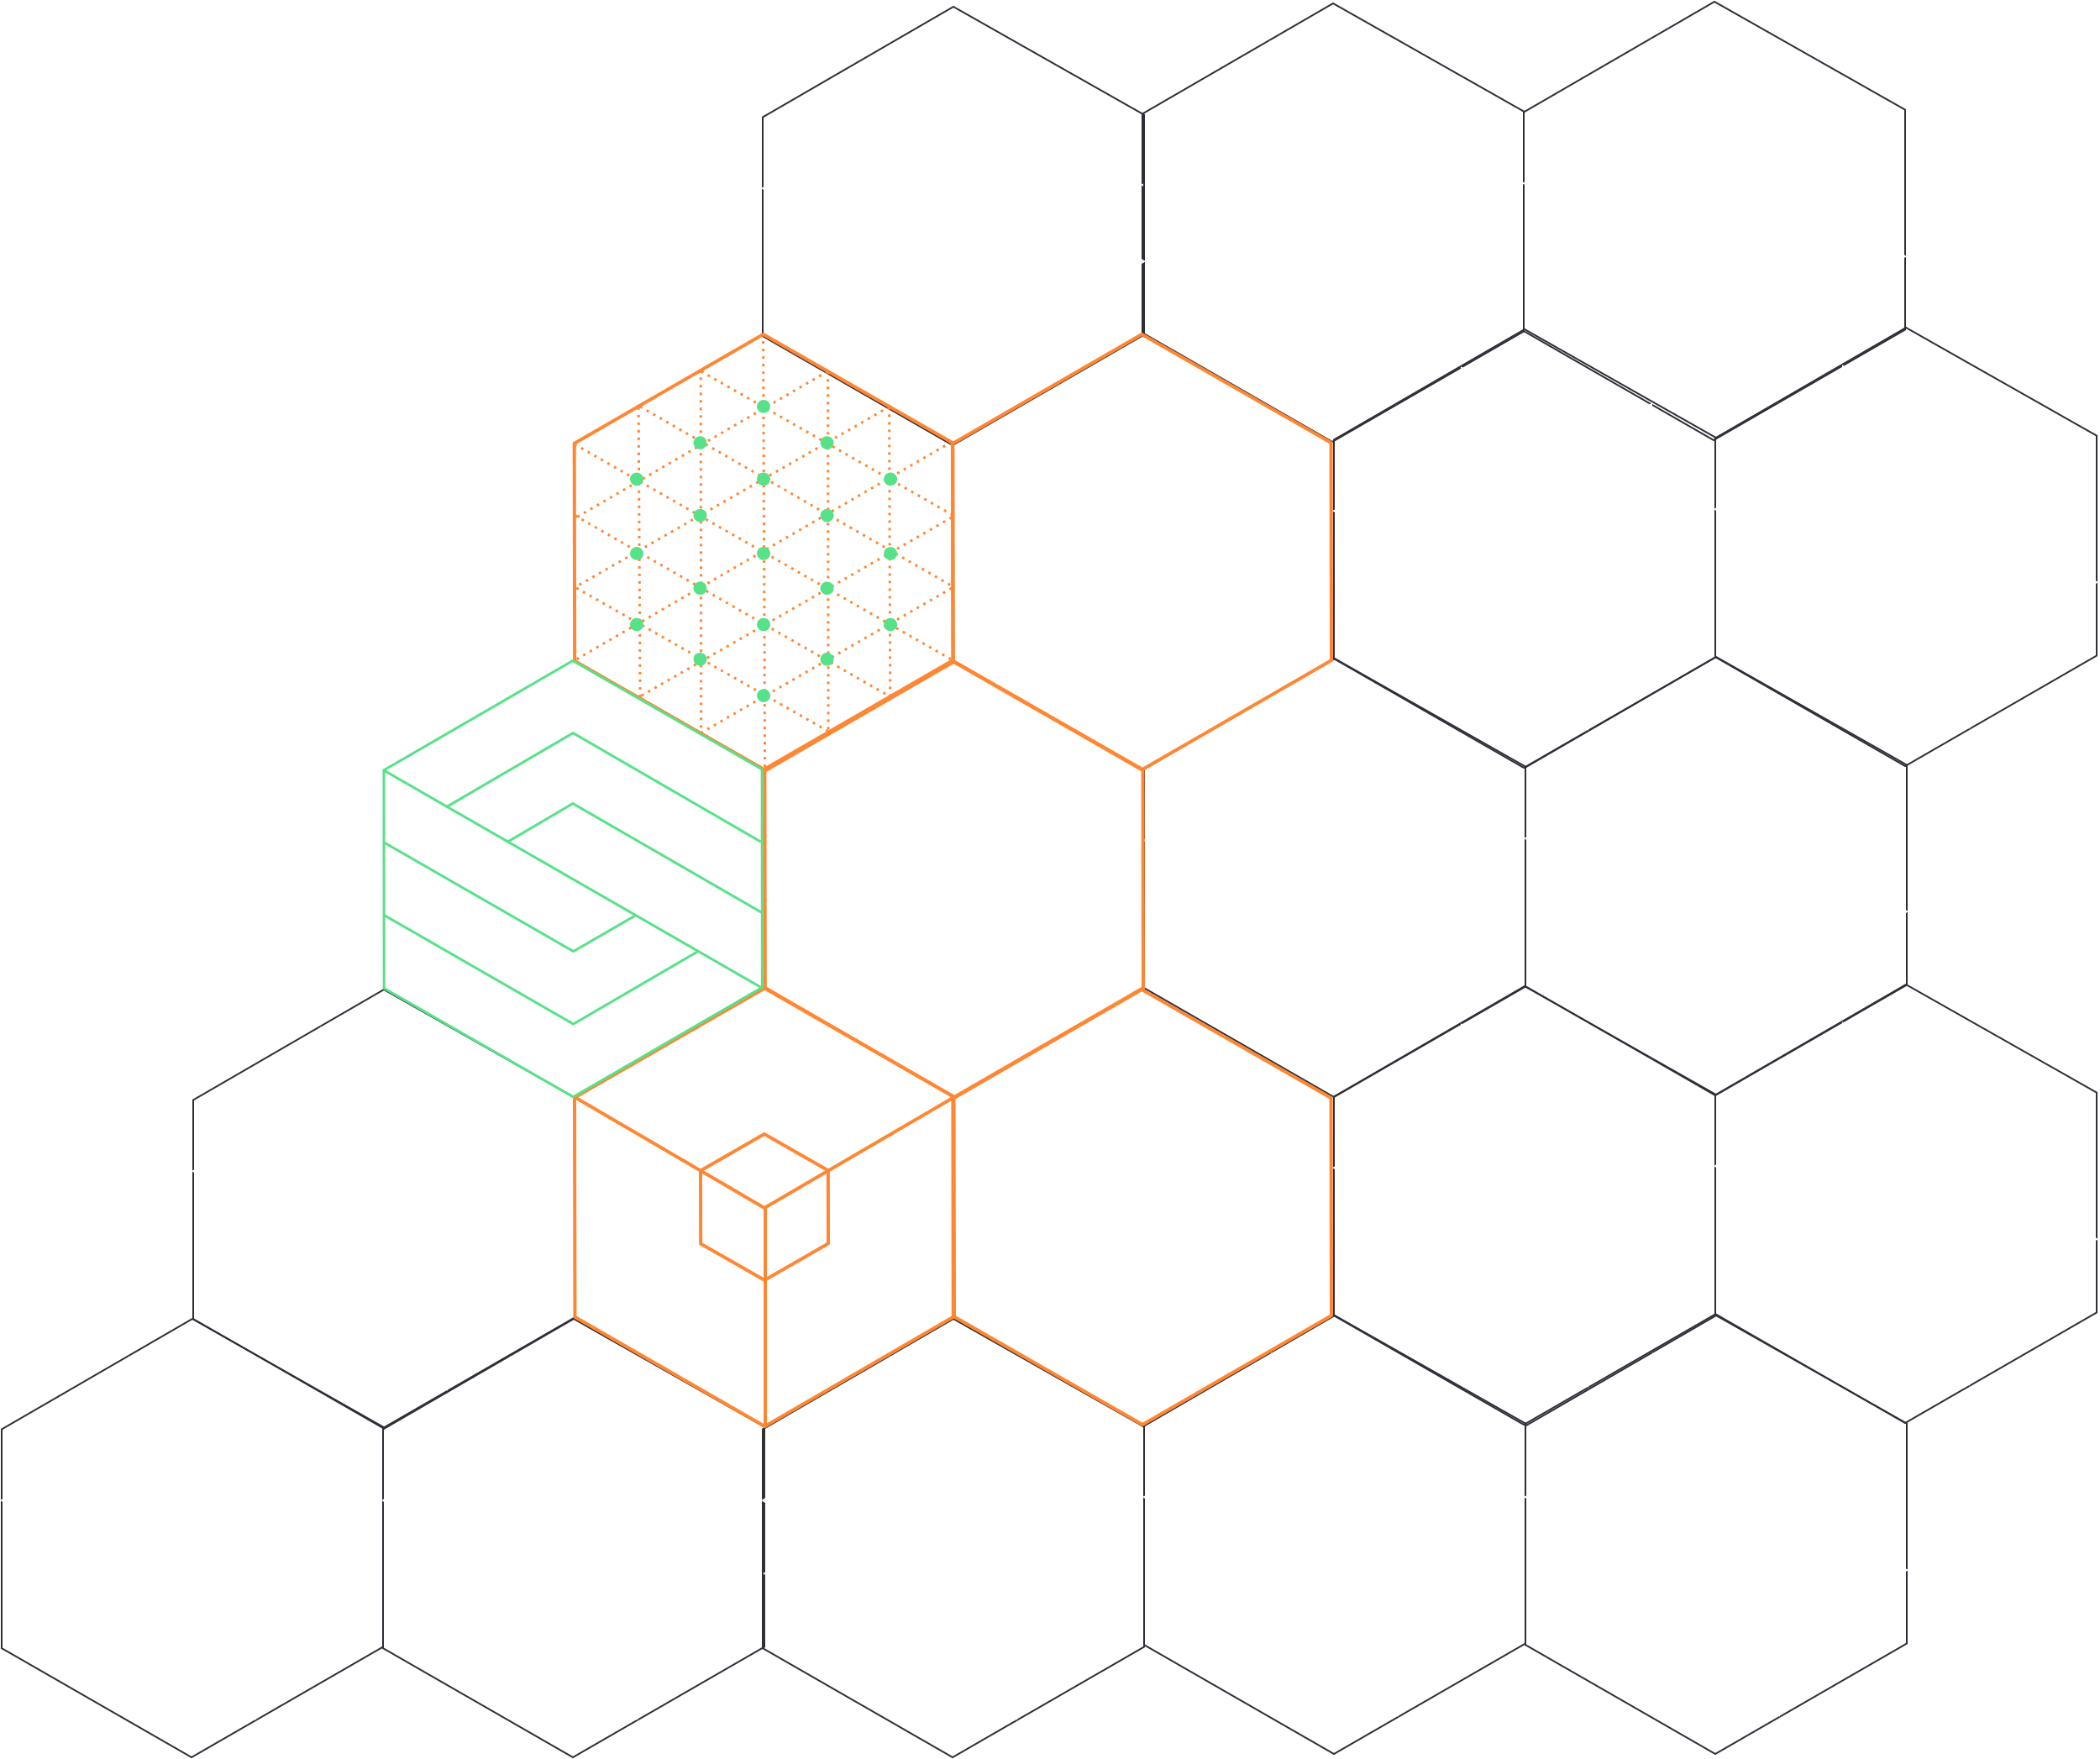 <svg xmlns="http://www.w3.org/2000/svg" viewBox="0 0 1250 1047"><defs><filter id="a"><feColorMatrix in="SourceGraphic" values="0 0 0 0 0.227 0 0 0 0 0.227 0 0 0 0 0.29 0 0 0 1 0"/></filter><filter id="b"><feColorMatrix in="SourceGraphic" values="0 0 0 0 0.267 0 0 0 0 0.267 0 0 0 0 0.31 0 0 0 1 0"/></filter><filter id="c"><feColorMatrix in="SourceGraphic" values="0 0 0 0 0.267 0 0 0 0 0.267 0 0 0 0 0.31 0 0 0 1 0"/></filter><filter id="d"><feColorMatrix in="SourceGraphic" values="0 0 0 0 0.267 0 0 0 0 0.267 0 0 0 0 0.31 0 0 0 1 0"/></filter><filter id="e"><feColorMatrix in="SourceGraphic" values="0 0 0 0 0.267 0 0 0 0 0.267 0 0 0 0 0.31 0 0 0 1 0"/></filter><filter id="f"><feColorMatrix in="SourceGraphic" values="0 0 0 0 0.267 0 0 0 0 0.267 0 0 0 0 0.31 0 0 0 1 0"/></filter><filter id="g"><feColorMatrix in="SourceGraphic" values="0 0 0 0 0.267 0 0 0 0 0.267 0 0 0 0 0.31 0 0 0 1 0"/></filter><filter id="h"><feColorMatrix in="SourceGraphic" values="0 0 0 0 0.267 0 0 0 0 0.267 0 0 0 0 0.31 0 0 0 1 0"/></filter><filter id="i"><feColorMatrix in="SourceGraphic" values="0 0 0 0 0.267 0 0 0 0 0.267 0 0 0 0 0.31 0 0 0 1 0"/></filter><filter id="j"><feColorMatrix in="SourceGraphic" values="0 0 0 0 0.267 0 0 0 0 0.267 0 0 0 0 0.31 0 0 0 1 0"/></filter><filter id="k"><feColorMatrix in="SourceGraphic" values="0 0 0 0 0.267 0 0 0 0 0.267 0 0 0 0 0.31 0 0 0 1 0"/></filter><filter id="l"><feColorMatrix in="SourceGraphic" values="0 0 0 0 0.267 0 0 0 0 0.267 0 0 0 0 0.31 0 0 0 1 0"/></filter><filter id="m"><feColorMatrix in="SourceGraphic" values="0 0 0 0 0.267 0 0 0 0 0.267 0 0 0 0 0.31 0 0 0 1 0"/></filter><filter id="n"><feColorMatrix in="SourceGraphic" values="0 0 0 0 0.267 0 0 0 0 0.267 0 0 0 0 0.31 0 0 0 1 0"/></filter><filter id="o"><feColorMatrix in="SourceGraphic" values="0 0 0 0 0.267 0 0 0 0 0.267 0 0 0 0 0.31 0 0 0 1 0"/></filter><filter id="p"><feColorMatrix in="SourceGraphic" values="0 0 0 0 0.267 0 0 0 0 0.267 0 0 0 0 0.31 0 0 0 1 0"/></filter><filter id="q"><feColorMatrix in="SourceGraphic" values="0 0 0 0 0.455 0 0 0 0 0.455 0 0 0 0 0.502 0 0 0 1 0"/></filter><filter id="r"><feColorMatrix in="SourceGraphic" values="0 0 0 0 1 0 0 0 0 0.902 0 0 0 0 0 0 0 0 1 0"/></filter><filter id="s"><feColorMatrix in="SourceGraphic" values="0 0 0 0 1 0 0 0 0 0.902 0 0 0 0 0 0 0 0 1 0"/></filter><filter id="t"><feColorMatrix in="SourceGraphic" values="0 0 0 0 0.455 0 0 0 0 0.455 0 0 0 0 0.502 0 0 0 1 0"/></filter><filter id="u"><feColorMatrix in="SourceGraphic" values="0 0 0 0 0.455 0 0 0 0 0.455 0 0 0 0 0.502 0 0 0 1 0"/></filter><filter id="v"><feColorMatrix in="SourceGraphic" values="0 0 0 0 0.455 0 0 0 0 0.455 0 0 0 0 0.502 0 0 0 1 0"/></filter></defs><g fill="none" fill-rule="evenodd"><g filter="url(#a)" transform="translate(1 1)"><g filter="url(#b)"><path stroke="#2E2E38" d="M227.498 588L114 653.75v130.32L227 849l114-65.75V652.324z"/><path stroke="#FFF" d="M303 719v-86.397l-37.657 21.603L190 611v43.215l75.343 43.19M265.5 653v86M189 653l-75 43.074 37.708 21.678V803L189 782.261V696.29M152 718l75-43"/><path stroke="#FFF" d="M189 782.788L265.04 826v-43.212L341 739.58 303.023 718l-76.004 43.249M264 784l-75-43"/></g><g filter="url(#c)"><path stroke="#2E2E38" d="M113.498 784L0 849.75v130.32L113 1045l114-65.75V848.324z"/><path stroke="#FFF" d="M189 915v-86.397l-37.657 21.603L76 807v43.215l75.343 43.19M151.5 849v86M75 849L0 892.074l37.708 21.678V999L75 978.261V892.29M38 914l75-43"/><path stroke="#FFF" d="M75 978.788L151.04 1022v-43.212L227 935.58 189.023 914l-76.004 43.249M150 980l-75-43"/></g><g filter="url(#d)"><path stroke="#2E2E38" d="M340.498 784L227 849.75v130.32L340 1045l114-65.75V848.324z"/><path stroke="#FFF" d="M416 915v-86.397l-37.657 21.603L303 807v43.215l75.343 43.19M378.5 849v86M302 849l-75 43.074 37.708 21.678V999L302 978.261V892.29M265 914l75-43"/><path stroke="#FFF" d="M302 978.788L378.04 1022v-43.212L454 935.58 416.023 914l-76.004 43.249M377 980l-75-43"/></g><g filter="url(#e)"><path stroke="#2E2E38" d="M566.498 784L453 849.75v130.32L566 1045l114-65.75V848.324z"/><path stroke="#FFF" d="M642 915v-86.397l-37.657 21.603L529 807v43.215l75.343 43.19M604.5 849v86M528 849l-75 43.074 37.708 21.678V999L528 978.261V892.29M491 914l75-43"/><path stroke="#FFF" d="M528 978.788L604.04 1022v-43.212L680 935.58 642.023 914l-76.004 43.249M603 980l-75-43"/></g><g filter="url(#f)"><path stroke="#2E2E38" d="M793.498 782L680 847.75v130.32L793 1043l114-65.75V846.324z"/><path stroke="#FFF" d="M869 913v-86.397l-37.657 21.603L756 805v43.215l75.343 43.19M831.5 847v86M755 847l-75 43.074 37.708 21.678V997L755 976.261V890.29M718 912l75-43"/><path stroke="#FFF" d="M755 976.788L831.04 1020v-43.212L907 933.58 869.023 912l-76.004 43.249M830 978l-75-43"/></g><g filter="url(#g)"><path stroke="#2E2E38" d="M1020.498 782L907 847.75v130.32l113 64.93 114-65.75V846.324z"/><path stroke="#FFF" d="M1096 913v-86.397l-37.657 21.603L983 805v43.215l75.343 43.19M1058.5 847v86M982 847l-75 43.074 37.708 21.678V997L982 976.261V890.29M945 912l75-43"/><path stroke="#FFF" d="M982 976.788l76.04 43.212v-43.212L1134 933.58 1096.023 912l-76.004 43.249M1057 978l-75-43"/></g><g filter="url(#h)"><path stroke="#2E2E38" d="M793.498 391L680 456.75v130.32L793 652l114-65.75V455.324z"/><path stroke="#FFF" d="M869 522v-86.397l-37.657 21.603L756 414v43.215l75.343 43.19M831.5 456v86M755 456l-75 43.074 37.708 21.678V606L755 585.261V499.29M718 521l75-43"/><path stroke="#FFF" d="M755 585.788L831.04 629v-43.212L907 542.58 869.023 521l-76.004 43.249M830 587l-75-43"/></g><g filter="url(#i)"><path stroke="#2E2E38" d="M1020.498 390L907 455.75v130.32L1020 651l114-65.75V454.324z"/><path stroke="#FFF" d="M1096 521v-86.397l-37.657 21.603L983 413v43.215l75.343 43.19M1058.5 455v86M982 455l-75 43.074 37.708 21.678V605L982 584.261V498.29M945 520l75-43"/><path stroke="#FFF" d="M982 584.788L1058.04 628v-43.212L1134 541.58 1096.023 520l-76.004 43.249M1057 586l-75-43"/></g><g filter="url(#j)"><path stroke="#2E2E38" d="M792.498 1L679 66.75v130.32L792 262l114-65.75V65.324z"/><path stroke="#FFF" d="M868 132V45.603l-37.657 21.603L755 24v43.215l75.343 43.19M830.5 66v86M754 66l-75 43.074 37.708 21.678V216L754 195.261V109.29M717 131l75-43"/><path stroke="#FFF" d="M754 195.788L830.04 239v-43.212L906 152.58 868.023 131l-76.004 43.249M829 197l-75-43"/></g><g filter="url(#k)"><path stroke="#2E2E38" d="M1019.498 0L906 65.75v130.32L1019 261l114-65.75V64.324z"/><path stroke="#FFF" d="M1095 131V44.603l-37.657 21.603L982 23v43.215l75.343 43.19M1057.5 65v86M981 65l-75 43.074 37.708 21.678V215L981 194.261V108.29M944 130l75-43"/><path stroke="#FFF" d="M981 194.788L1057.04 238v-43.212L1133 151.58 1095.023 130l-76.004 43.249M1056 196l-75-43"/></g><g filter="url(#l)"><path stroke="#2E2E38" d="M566.498 3L453 68.75v130.32L566 264l114-65.75V67.324z"/><path stroke="#FFF" d="M642 134V47.603l-37.657 21.603L529 26v43.215l75.343 43.19M604.5 68v86M528 68l-75 43.074 37.708 21.678V218L528 197.261V111.29M491 133l75-43"/><path stroke="#FFF" d="M528 197.788L604.04 241v-43.212L680 154.58 642.023 133l-76.004 43.249M603 199l-75-43"/></g><g filter="url(#m)"><path stroke="#2E2E38" d="M906.498 195L793 260.75v130.32L906 456l114-65.75V259.324z"/><path stroke="#FFF" d="M982 326v-86.397l-37.657 21.603L869 218v43.215l75.343 43.19M944.5 260v86M868 260l-75 43.074 37.708 21.678V410L868 389.261V303.29M831 325l75-43"/><path stroke="#FFF" d="M868 389.788L944.04 433v-43.212L1020 346.58 982.023 325l-76.004 43.249M943 391l-75-43"/></g><g filter="url(#n)"><path stroke="#2E2E38" d="M1133.498 194L1020 259.75v130.32L1133 455l114-65.75V258.324z"/><path stroke="#FFF" d="M1209 325v-86.397l-37.657 21.603L1096 217v43.215l75.343 43.19M1171.5 259v86M1095 259l-75 43.074 37.708 21.678V409L1095 388.261V302.29M1058 324l75-43"/><path stroke="#FFF" d="M1095 388.788L1171.04 432v-43.212L1247 345.58 1209.023 324l-76.004 43.249M1170 390l-75-43"/></g><g filter="url(#o)"><path stroke="#2E2E38" d="M906.498 586L793 651.75v130.32L906 847l114-65.75V650.324z"/><path stroke="#FFF" d="M982 717v-86.397l-37.657 21.603L869 609v43.215l75.343 43.19M944.5 651v86M868 651l-75 43.074 37.708 21.678V801L868 780.261V694.29M831 716l75-43"/><path stroke="#FFF" d="M868 780.788L944.04 824v-43.212L1020 737.58 982.023 716l-76.004 43.249M943 782l-75-43"/></g><g filter="url(#p)"><path stroke="#2E2E38" d="M1133.498 585L1020 650.75v130.32L1133 846l114-65.75V649.324z"/><path stroke="#FFF" d="M1209 716v-86.397l-37.657 21.603L1096 608v43.215l75.343 43.19M1171.5 650v86M1095 650l-75 43.074 37.708 21.678V800L1095 779.261V693.29M1058 715l75-43"/><path stroke="#FFF" d="M1095 779.788L1171.04 823v-43.212L1247 736.58 1209.023 715l-76.004 43.249M1170 781l-75-43"/></g></g><g filter="url(#q)" transform="translate(171 166)"><path stroke="#FF8733" stroke-width="2" stroke-linecap="round" stroke-linejoin="round" d="M283.718 291.987l112.44-64.938-.214-129.5-112.653-64.562-112.438 64.938.213 129.5z"/><g stroke="#FF8733" stroke-dasharray="1.5,3" stroke-width="1.5"><path d="M395.49 97.015L171.865 226.59M358.502 76.016L171.521 183.445M395.481 141.993l-186.98 107.429M321.746 54.97l-150.473 87.48M395.503 184.043l-149.98 86.626"/></g><g stroke="#FF8733" stroke-dasharray="1.5,3" stroke-width="1.5"><path d="M283.293 32.578l1.009 258.477M246.117 54.18l.218 215.567M321.822 55.156l.219 215.567M209.063 76.436l.965 172.58M358.29 76.196l.591 173.126"/></g><g stroke="#FF8733" stroke-dasharray="1.5,3" stroke-width="1.5"><path d="M171.016 98.428L395.042 226.39M171.327 140.866l186.524 107.257M209.97 75.996l186.523 107.256M172.074 183.947l149.723 85.187M246.371 55l150.01 85.781"/></g><g filter="url(#r)" transform="translate(203.016 72)"><g fill="#57E188"><g transform="translate(76.525)"><ellipse cx="3.975" cy="3.913" rx="3.975" ry="3.913"/><ellipse cx="3.975" cy="47.192" rx="3.975" ry="3.913"/><ellipse cx="3.975" cy="91.454" rx="3.975" ry="3.913"/><ellipse cx="3.975" cy="133.749" rx="3.975" ry="3.913"/><ellipse cx="3.975" cy="176.045" rx="3.975" ry="3.913"/></g><g transform="translate(114.288 21.64)"><ellipse cx="3.975" cy="3.913" rx="3.975" ry="3.913"/><ellipse cx="3.975" cy="47.192" rx="3.975" ry="3.913"/><ellipse cx="3.975" cy="90.471" rx="3.975" ry="3.913"/><ellipse cx="3.975" cy="132.766" rx="3.975" ry="3.913"/></g><g transform="translate(152.05 43.279)"><ellipse cx="3.975" cy="3.913" rx="3.975" ry="3.913"/><ellipse cx="3.975" cy="48.176" rx="3.975" ry="3.913"/><ellipse cx="3.975" cy="90.471" rx="3.975" ry="3.913"/></g></g></g><g filter="url(#s)" transform="translate(203.016 72)"><g fill="#57E188"><g transform="matrix(-1 0 0 1 46.712 21.64)"><ellipse cx="3.975" cy="3.913" rx="3.975" ry="3.913"/><ellipse cx="3.975" cy="47.192" rx="3.975" ry="3.913"/><ellipse cx="3.975" cy="90.471" rx="3.975" ry="3.913"/><ellipse cx="3.975" cy="132.766" rx="3.975" ry="3.913"/></g><g transform="matrix(-1 0 0 1 8.95 43.279)"><ellipse cx="3.975" cy="3.913" rx="3.975" ry="3.913"/><ellipse cx="3.975" cy="48.176" rx="3.975" ry="3.913"/><ellipse cx="3.975" cy="90.471" rx="3.975" ry="3.913"/></g></g></g></g><g filter="url(#t)" stroke-linecap="round" stroke-linejoin="round" transform="translate(171 166)"><g stroke="#FF8733" stroke-width="2"><path d="M322 574.187l-.073-43.499-38-21.688L246 530.813l.073 43.499 38 21.688z"/><path d="M397 617.524l-.216-130.575L284.5 422 171 487.324l.216 130.575 113 65.101zM284 553l113-66M284.5 683V553M171 487l113 66"/></g></g><g filter="url(#u)" transform="translate(171 166)"><g stroke="#57E188" stroke-width="1.5"><path stroke-linecap="round" stroke-linejoin="round" d="M282.68 421.732l-.12-129.834-112.595-64.648L57.49 292.438l.12 129.834 112.596 64.647z"/><path d="M57.084 292.306l225.662 129.86M131.385 334.97l38.59-22.7 112.991 65.245"/><path d="M94.487 314.468l75.603-44.157 111.813 64.771M207.1 379.015l-36.823 21.26-113.207-65.12"/><path d="M244.774 400.092l-74.493 43.44-113.197-65.127"/></g></g><g filter="url(#v)" stroke-linecap="round" stroke-linejoin="round" transform="translate(171 166)"><g stroke="#FF8733" stroke-width="2"><path d="M509.054 291.987l112.439-64.938-.213-129.5-112.653-64.562-112.439 64.938.214 129.5zM397.054 486.958l112.439-64.938-.213-129.5-112.653-64.562-112.439 64.938.214 129.5zM509.054 681.987l112.439-64.938-.213-129.5-112.653-64.562-112.439 64.938.214 129.5z"/></g></g></g></svg>